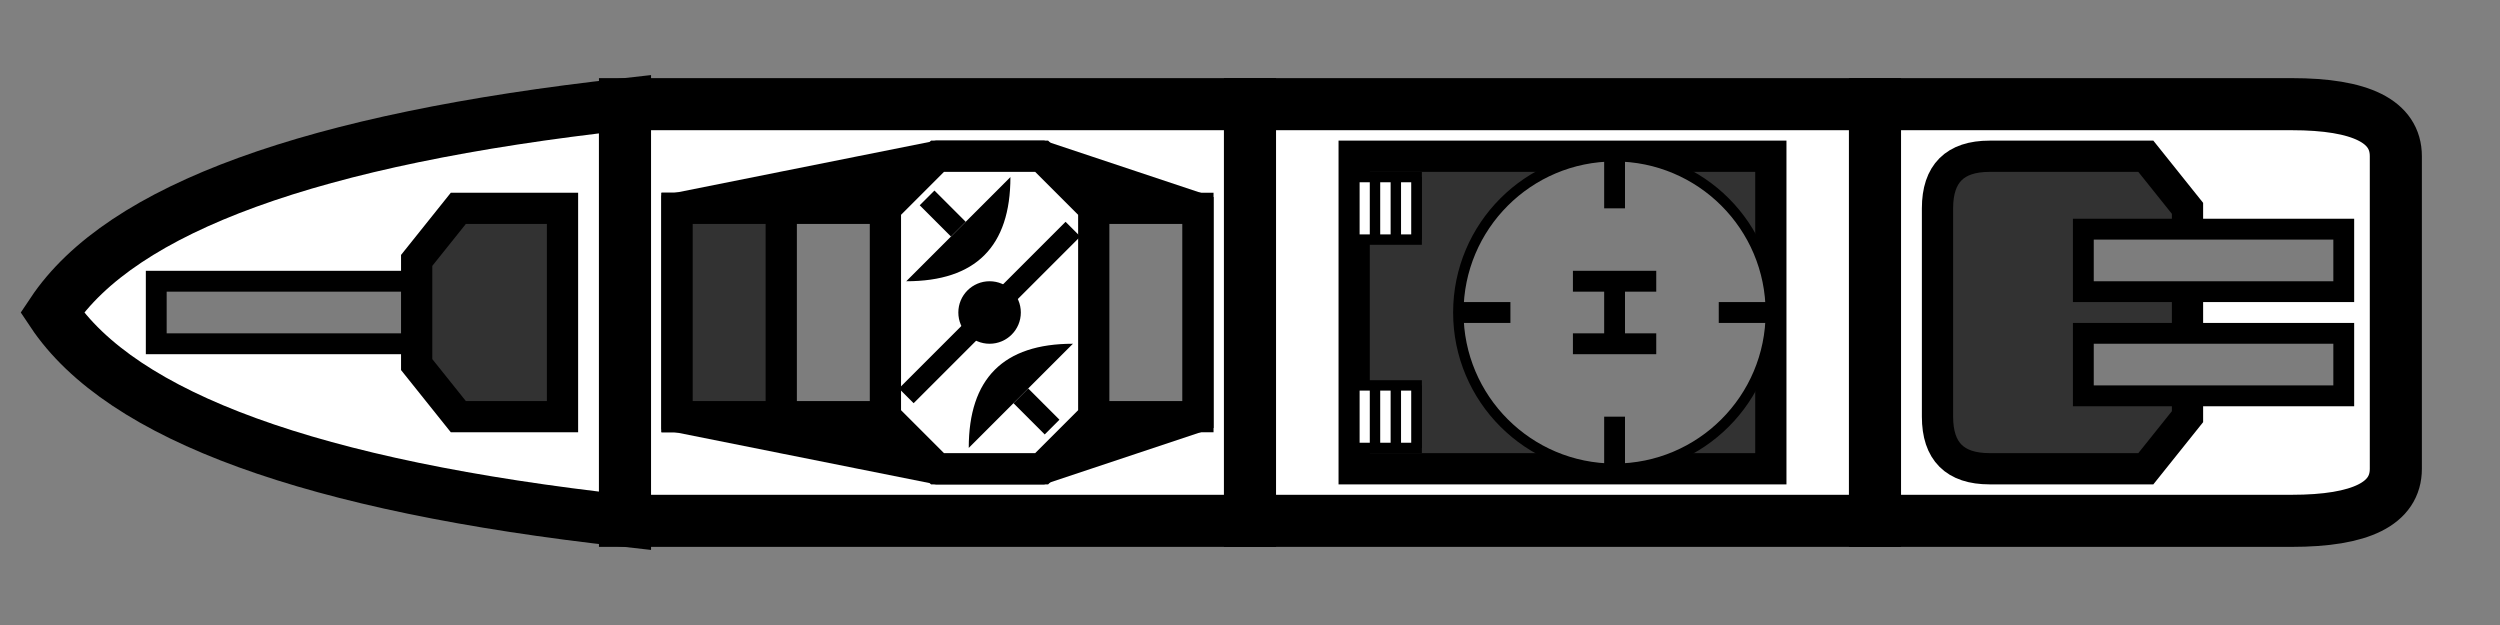 <svg width="240" height="60">
  <rect width="100%" height="100%" fill="#808080" stroke="none"/>
  <g transform="translate(0,60) rotate(-90)">
    <g transform="translate(0,0)">
      <path d="M10,60 Q15,15 30,5 Q 45,15 50,60 Z" fill="white" stroke="black" stroke-width="5" />
    </g>
    <g transform="translate(0,60)">
      <rect x="10" y="0" width="40" height="60" fill="white" stroke="black" stroke-width="5" />
    </g>
    <g transform="translate(0,120)">
      <rect x="10" y="0" width="40" height="60" fill="white" stroke="black" stroke-width="5" />
    </g>
    <g transform="translate(0,180)">
      <path d="M10,0 v40 q0,10 5,10 h30 q5,0 5,-10 v-40 Z" fill="white" stroke="black" stroke-width="5" />
    </g>

    <g transform="translate(0,0)">
      <g transform="translate(30,50)">
        <g transform="translate(-10,-10)">
          <rect x="7" y="-25" width="6" height="25" fill="rgb(125,125,125)" stroke="black" stroke-width="2" />
          <path d="M5,0 l-5,4 v10 h20 v-10 l-5,-4 z" fill="rgb(50,50,50)" stroke="black" stroke-width="3" />
        </g>
      </g>
    </g>
    <g transform="translate(0,60)">
      <g transform="translate(30,35)">
        <path d="M-15,-5 l5,-25 h20 l5,25 v10 l-5,15 h-20 l-5,-15 Z" fill="black" stroke="black" stroke-width="3" />
        <rect x="-10" y="-30" width="20" height="50" fill="rgb(125,125,125)" stroke="black" stroke-width="3" />
        <rect x="-10" y="-30" width="20" height="10" fill="rgb(50,50,50)" stroke="black" stroke-width="3" />
        <path d="M-15,-5 l5,-5 h20 l5,5 v10 l-5,5 h-20 l-5,-5 Z" fill="white" stroke="black" stroke-width="3" />
        <g transform="scale(1,1)">
          <path d="M3,-8 q0,10 10,10" fill="black" stroke="none" />
          <line x1="8" x2="11" y1="-3" y2="-6" stroke="black" stroke-width="2" />
        </g>
        <g transform="scale(-1,-1)">
          <path d="M3,-8 q0,10 10,10" fill="black" stroke="none" />
          <line x1="8" x2="11" y1="-3" y2="-6" stroke="black" stroke-width="2" />
        </g>
        <circle cx="0" cy="0" r="3" fill="black" stroke="none" />
        <line x1="-8" x2="8" y1="-8" y2="8" stroke="black" stroke-width="2" />
      </g>
    </g>
    <g transform="translate(0,120)">
      <g transform="translate(30,30)">
        <g transform="translate(-15,-20)">
          <rect x="0" y="0" width="30" height="40" fill="rgb(50,50,50)" stroke="black" stroke-width="3" />
          <g transform="translate(12,0)">
            <g transform="translate(-10,0)">
              <rect x="0" y="0" width="6" height="6" fill="white" stroke="black" stroke-width="1" />
              <line x1="0" x2="6" y1="0" y2="0" fill="white" stroke="black" stroke-width="1" />
              <line x1="0" x2="6" y1="2" y2="2" fill="white" stroke="black" stroke-width="1" />
              <line x1="0" x2="6" y1="4" y2="4" fill="white" stroke="black" stroke-width="1" />
              <line x1="0" x2="6" y1="6" y2="6" fill="white" stroke="black" stroke-width="1" />
            </g>
            <g transform="translate(10,0)">
              <rect x="0" y="0" width="6" height="6" fill="white" stroke="black" stroke-width="1" />
              <line x1="0" x2="6" y1="0" y2="0" fill="white" stroke="black" stroke-width="1" />
              <line x1="0" x2="6" y1="2" y2="2" fill="white" stroke="black" stroke-width="1" />
              <line x1="0" x2="6" y1="4" y2="4" fill="white" stroke="black" stroke-width="1" />
              <line x1="0" x2="6" y1="6" y2="6" fill="white" stroke="black" stroke-width="1" />
            </g>
          </g>
          <g transform="translate(15,25)">
            <circle cx="0" cy="0" r="15" fill="rgb(125,125,125)" stroke="black" stroke-width="1" />
            <line x1="-3" x2="-3" y1="-4" y2="4" fill="white" stroke="black" stroke-width="2" />
            <line x1="3" x2="3" y1="-4" y2="4" fill="white" stroke="black" stroke-width="2" />
            <line x1="-3" x2="3" y1="0" y2="0" fill="white" stroke="black" stroke-width="2" />
            <g transform="translate(-15,0)">
              <line x1="0" x2="5" y1="0" y2="0" fill="white" stroke="black" stroke-width="2" />
            </g>
            <g transform="translate(15,0)">
              <line x1="-5" x2="0" y1="0" y2="0" fill="white" stroke="black" stroke-width="2" />
            </g>
            <g transform="translate(0,-15)">
              <line x1="0" x2="0" y1="0" y2="5" fill="white" stroke="black" stroke-width="2" />
            </g>
            <g transform="translate(0,15)">
              <line x1="0" x2="0" y1="-5" y2="0" fill="white" stroke="black" stroke-width="2" />
            </g>
          </g>
        </g>
      </g>
    </g>
    <g transform="translate(0,180)">
      <g transform="translate(30,40)">
        <g transform="translate(-15,-10)">
          <path d="M5,0 l-5,-4 v-15 q0,-5 5,-5 h20 q5,0 5,5 v15 l-5,4 z" fill="rgb(50,50,50)" stroke="black" stroke-width="3" />
          <rect x="7" y="-10" width="6" height="25" fill="rgb(125,125,125)" stroke="black" stroke-width="2" />
          <rect x="17" y="-10" width="6" height="25" fill="rgb(125,125,125)" stroke="black" stroke-width="2" />
        </g>
      </g>
    </g>
  </g>
</svg>
